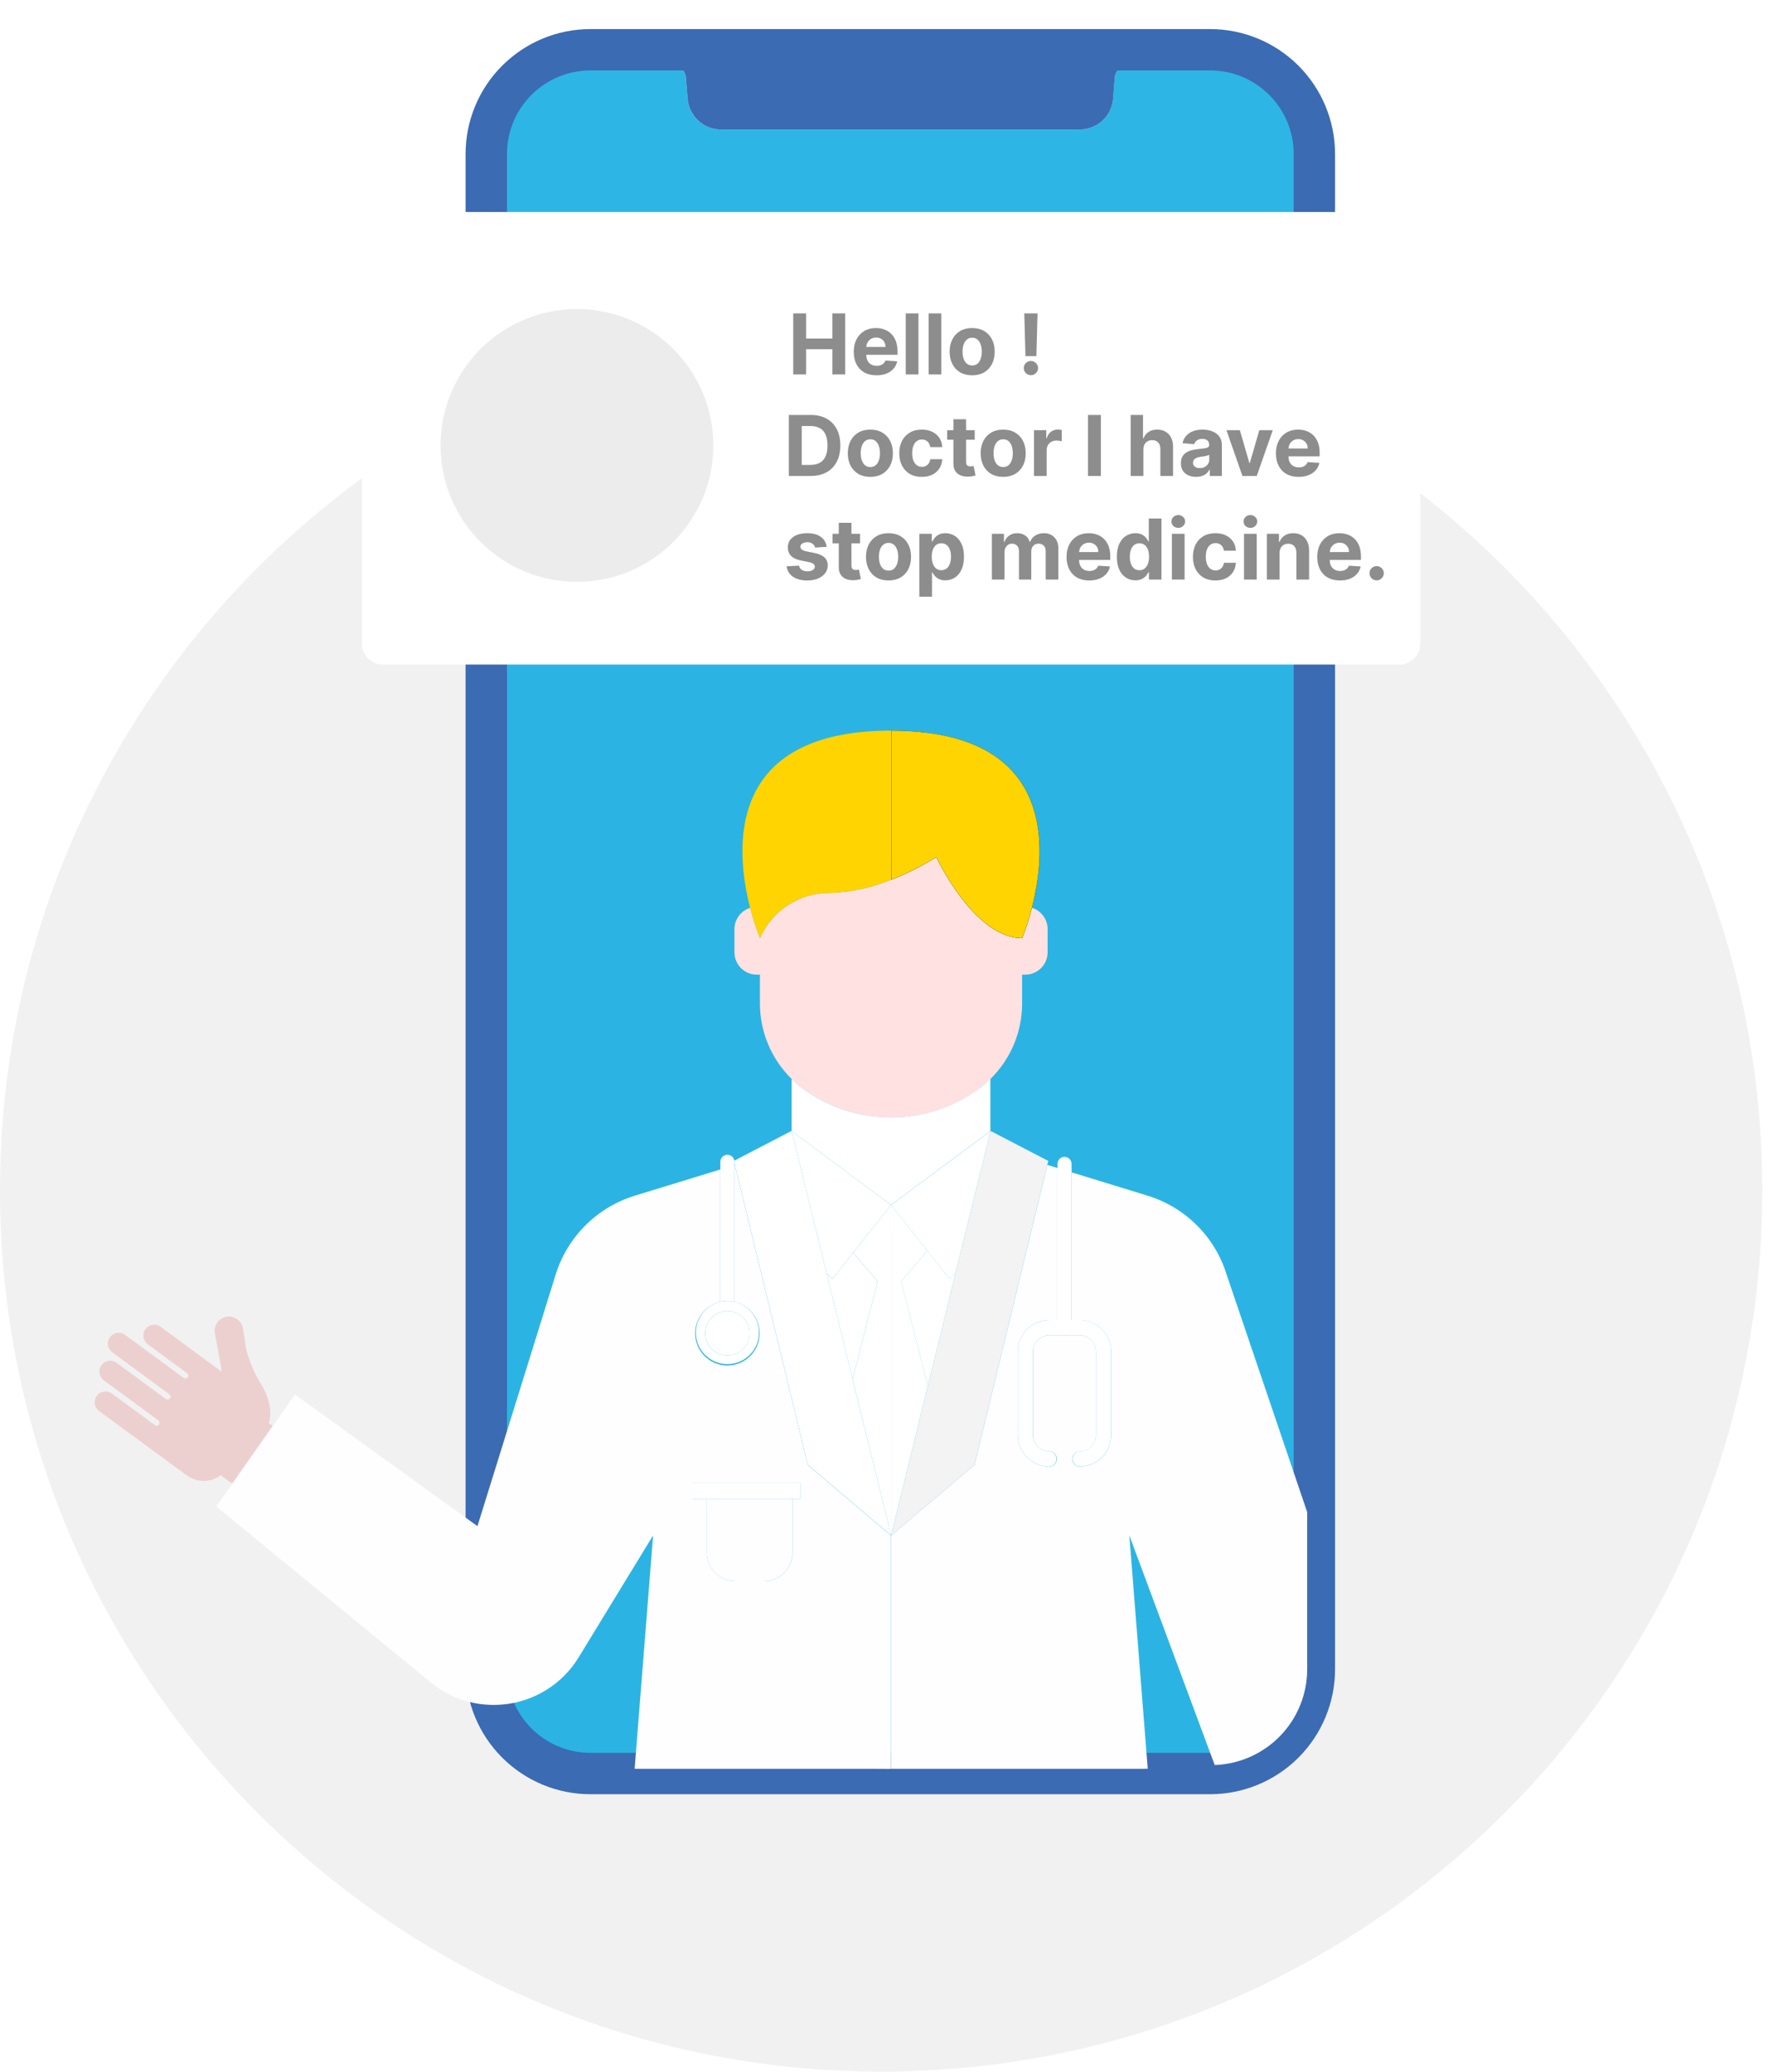 <svg width="103" height="120" viewBox="0 0 103 120" fill="none" xmlns="http://www.w3.org/2000/svg">
<g clip-path="url(#clip0_240_26458)">
<path d="M51.045 119.993C79.237 119.993 102.091 97.139 102.091 68.948C102.091 40.756 79.237 17.902 51.045 17.902C22.854 17.902 0 40.756 0 68.948C0 97.139 22.854 119.993 51.045 119.993Z" fill="#707070" fill-opacity="0.1"/>
<path opacity="0.89" d="M75.657 8.914V96.694C75.656 98.166 75.07 99.577 74.03 100.617C72.989 101.658 71.578 102.243 70.107 102.245H34.2C32.729 102.243 31.319 101.657 30.279 100.617C29.238 99.576 28.654 98.165 28.652 96.694V8.914C28.654 7.443 29.239 6.032 30.279 4.991C31.319 3.951 32.729 3.365 34.2 3.363H38.181L39.29 3.868C39.414 3.924 39.521 4.012 39.599 4.123C39.678 4.234 39.724 4.365 39.735 4.5L39.831 5.716C39.871 6.202 40.092 6.656 40.45 6.988C40.809 7.319 41.28 7.503 41.768 7.503H62.541C63.03 7.503 63.5 7.319 63.859 6.988C64.218 6.656 64.439 6.202 64.478 5.716L64.575 4.5C64.585 4.365 64.631 4.235 64.709 4.124C64.787 4.013 64.893 3.924 65.016 3.868L66.128 3.363H70.106C71.578 3.365 72.988 3.951 74.029 4.991C75.07 6.032 75.655 7.442 75.657 8.914Z" fill="#14ADE2"/>
<path d="M70.108 1.684H34.202C32.285 1.685 30.447 2.448 29.091 3.804C27.735 5.159 26.973 6.998 26.971 8.915V96.695C26.973 98.612 27.735 100.45 29.091 101.806C30.447 103.162 32.285 103.924 34.202 103.926H70.108C72.025 103.924 73.864 103.161 75.219 101.806C76.575 100.45 77.338 98.612 77.34 96.695V8.914C77.337 6.997 76.575 5.159 75.219 3.804C73.863 2.448 72.025 1.686 70.108 1.684ZM70.108 101.531H34.202C32.92 101.529 31.692 101.018 30.786 100.112C29.88 99.205 29.37 97.976 29.369 96.695V8.914C29.37 7.633 29.88 6.404 30.786 5.497C31.692 4.591 32.92 4.081 34.202 4.079H70.108C71.39 4.08 72.62 4.59 73.526 5.497C74.433 6.403 74.943 7.632 74.944 8.914V96.695C74.943 97.977 74.433 99.206 73.526 100.113C72.62 101.019 71.39 101.529 70.108 101.531Z" fill="#3B6BB2"/>
<path d="M61.433 5.612C61.477 5.641 61.508 5.685 61.52 5.737C61.531 5.788 61.522 5.842 61.494 5.886C61.472 5.918 61.443 5.943 61.408 5.96C61.35 5.944 61.295 5.916 61.248 5.878C61.201 5.84 61.163 5.793 61.135 5.739C61.138 5.715 61.146 5.691 61.16 5.67C61.189 5.627 61.234 5.597 61.285 5.587C61.336 5.576 61.389 5.585 61.433 5.612Z" fill="white"/>
<path d="M61.132 5.738C61.159 5.792 61.198 5.839 61.245 5.877C61.292 5.916 61.347 5.944 61.405 5.96C61.372 5.975 61.335 5.98 61.299 5.976C61.263 5.971 61.228 5.956 61.2 5.933C61.172 5.91 61.15 5.88 61.138 5.846C61.126 5.811 61.124 5.774 61.132 5.738Z" fill="white"/>
<path d="M61.522 4.766C61.674 4.766 61.823 4.811 61.949 4.896C62.076 4.98 62.174 5.1 62.232 5.241C62.29 5.382 62.306 5.536 62.276 5.685C62.246 5.835 62.173 5.972 62.065 6.079C61.958 6.187 61.82 6.26 61.671 6.29C61.522 6.319 61.367 6.304 61.227 6.246C61.086 6.187 60.966 6.089 60.882 5.962C60.797 5.836 60.752 5.687 60.752 5.535C60.752 5.331 60.834 5.135 60.978 4.991C61.122 4.847 61.318 4.766 61.522 4.766ZM61.963 5.535C61.963 5.418 61.916 5.306 61.834 5.223C61.751 5.14 61.639 5.093 61.522 5.093C61.404 5.093 61.292 5.14 61.209 5.223C61.127 5.306 61.08 5.418 61.08 5.535C61.08 5.606 61.098 5.677 61.132 5.739C61.125 5.775 61.127 5.812 61.139 5.846C61.151 5.88 61.172 5.911 61.201 5.934C61.229 5.956 61.263 5.971 61.299 5.976C61.335 5.98 61.372 5.975 61.405 5.96C61.443 5.971 61.482 5.977 61.521 5.976C61.579 5.976 61.637 5.965 61.69 5.943C61.744 5.921 61.793 5.888 61.834 5.847C61.875 5.806 61.907 5.757 61.929 5.704C61.952 5.65 61.963 5.593 61.963 5.535Z" fill="#4F4E4A"/>
<path d="M38.184 3.363H66.131L65.019 3.868C64.895 3.925 64.79 4.013 64.712 4.124C64.634 4.235 64.588 4.365 64.578 4.5L64.481 5.716C64.442 6.202 64.221 6.656 63.862 6.988C63.503 7.319 63.033 7.503 62.544 7.503H41.769C41.281 7.503 40.81 7.319 40.452 6.988C40.093 6.656 39.872 6.202 39.832 5.716L39.736 4.5C39.725 4.365 39.679 4.234 39.6 4.123C39.522 4.012 39.416 3.924 39.291 3.868L38.184 3.363Z" fill="#3B6BB2"/>
<path d="M15.567 82.422C15.567 82.422 15.958 81.596 15.168 80.241C14.751 79.582 14.444 78.861 14.256 78.105L14.252 78.082L14.081 76.959C14.047 76.741 13.929 76.546 13.752 76.415C13.574 76.285 13.353 76.23 13.135 76.263C12.917 76.297 12.722 76.415 12.592 76.592C12.461 76.769 12.407 76.991 12.44 77.209C12.44 77.209 12.87 79.468 12.835 79.443L9.304 76.847C9.237 76.798 9.161 76.763 9.08 76.743C9 76.723 8.916 76.719 8.834 76.732C8.669 76.757 8.52 76.847 8.421 76.982C8.321 77.117 8.28 77.286 8.305 77.452C8.33 77.617 8.421 77.766 8.556 77.865L9.943 78.885L10.839 79.543C10.875 79.569 10.898 79.609 10.905 79.652C10.911 79.696 10.9 79.74 10.874 79.776C10.848 79.811 10.809 79.835 10.765 79.841C10.722 79.848 10.677 79.837 10.642 79.811L10.603 79.783L9.747 79.153L7.222 77.298C7.086 77.209 6.922 77.175 6.763 77.204C6.603 77.233 6.461 77.323 6.366 77.453C6.27 77.584 6.228 77.747 6.249 77.907C6.27 78.068 6.352 78.214 6.478 78.316L8.912 80.105L9.807 80.763C9.843 80.789 9.866 80.828 9.873 80.872C9.879 80.915 9.869 80.96 9.843 80.995C9.816 81.031 9.777 81.054 9.733 81.061C9.69 81.068 9.645 81.057 9.61 81.031L8.714 80.373L6.759 78.935C6.624 78.836 6.455 78.795 6.29 78.82C6.124 78.846 5.976 78.936 5.877 79.071C5.777 79.206 5.736 79.374 5.761 79.54C5.787 79.705 5.877 79.854 6.012 79.953L8.275 81.617L9.171 82.275C9.206 82.302 9.23 82.341 9.237 82.384C9.243 82.428 9.232 82.472 9.206 82.508C9.193 82.526 9.177 82.54 9.158 82.552C9.14 82.563 9.119 82.571 9.097 82.574C9.076 82.577 9.054 82.576 9.032 82.571C9.011 82.566 8.991 82.557 8.974 82.544L8.078 81.886L6.472 80.706C6.337 80.612 6.171 80.575 6.008 80.602C5.846 80.629 5.701 80.718 5.603 80.851C5.506 80.983 5.464 81.149 5.487 81.312C5.509 81.475 5.595 81.623 5.725 81.723L9.107 84.209C9.126 84.222 9.143 84.233 9.161 84.244L10.814 85.46C11.101 85.67 11.448 85.783 11.804 85.782C12.16 85.781 12.506 85.667 12.792 85.455L13.455 85.941L15.807 82.59L15.567 82.422Z" fill="white"/>
<path d="M15.567 82.422C15.567 82.422 15.958 81.596 15.168 80.241C14.751 79.582 14.444 78.861 14.256 78.105L14.252 78.082L14.081 76.959C14.047 76.741 13.929 76.546 13.752 76.415C13.574 76.285 13.353 76.23 13.135 76.263C12.917 76.297 12.722 76.415 12.592 76.592C12.461 76.769 12.407 76.991 12.44 77.209C12.44 77.209 12.87 79.468 12.835 79.443L9.304 76.847C9.237 76.798 9.161 76.763 9.08 76.743C9 76.723 8.916 76.719 8.834 76.732C8.669 76.757 8.52 76.847 8.421 76.982C8.321 77.117 8.28 77.286 8.305 77.452C8.33 77.617 8.421 77.766 8.556 77.865L9.943 78.885L10.839 79.543C10.875 79.569 10.898 79.609 10.905 79.652C10.911 79.696 10.9 79.74 10.874 79.776C10.848 79.811 10.809 79.835 10.765 79.841C10.722 79.848 10.677 79.837 10.642 79.811L10.603 79.783L9.747 79.153L7.222 77.298C7.086 77.209 6.922 77.175 6.763 77.204C6.603 77.233 6.461 77.323 6.366 77.453C6.27 77.584 6.228 77.747 6.249 77.907C6.27 78.068 6.352 78.214 6.478 78.316L8.912 80.105L9.807 80.763C9.843 80.789 9.866 80.828 9.873 80.872C9.879 80.915 9.869 80.96 9.843 80.995C9.816 81.031 9.777 81.054 9.733 81.061C9.69 81.068 9.645 81.057 9.61 81.031L8.714 80.373L6.759 78.935C6.624 78.836 6.455 78.795 6.29 78.82C6.124 78.846 5.976 78.936 5.877 79.071C5.777 79.206 5.736 79.374 5.761 79.54C5.787 79.705 5.877 79.854 6.012 79.953L8.275 81.617L9.171 82.275C9.206 82.302 9.23 82.341 9.237 82.384C9.243 82.428 9.232 82.472 9.206 82.508C9.193 82.526 9.177 82.54 9.158 82.552C9.14 82.563 9.119 82.571 9.097 82.574C9.076 82.577 9.054 82.576 9.032 82.571C9.011 82.566 8.991 82.557 8.974 82.544L8.078 81.886L6.472 80.706C6.337 80.612 6.171 80.575 6.008 80.602C5.846 80.629 5.701 80.718 5.603 80.851C5.506 80.983 5.464 81.149 5.487 81.312C5.509 81.475 5.595 81.623 5.725 81.723L9.107 84.209C9.126 84.222 9.143 84.233 9.161 84.244L10.814 85.46C11.101 85.67 11.448 85.783 11.804 85.782C12.16 85.781 12.506 85.667 12.792 85.455L13.455 85.941L15.807 82.59L15.567 82.422Z" fill="#ECD0D0"/>
<path d="M46.515 63.058C46.284 62.887 46.065 62.699 45.861 62.497C45.279 61.928 44.817 61.248 44.502 60.498C44.186 59.747 44.023 58.942 44.023 58.128V56.453H43.836C43.494 56.453 43.166 56.317 42.925 56.076C42.683 55.834 42.547 55.506 42.547 55.165V53.812C42.548 53.537 42.637 53.27 42.801 53.049C42.965 52.829 43.195 52.666 43.458 52.586C43.608 53.183 43.797 53.769 44.025 54.341C44.369 53.558 44.934 52.893 45.652 52.428C46.37 51.962 47.208 51.717 48.063 51.722C49.293 51.685 50.506 51.424 51.642 50.951C52.548 50.597 53.418 50.16 54.242 49.645C54.242 49.645 56.422 54.341 59.212 54.341C59.441 53.77 59.631 53.184 59.781 52.587C59.818 52.599 59.854 52.607 59.89 52.622L59.91 52.63C60.141 52.73 60.338 52.895 60.477 53.105C60.615 53.315 60.689 53.562 60.689 53.813V55.166C60.689 55.335 60.655 55.502 60.591 55.659C60.526 55.815 60.431 55.957 60.312 56.077C60.192 56.196 60.05 56.291 59.894 56.356C59.738 56.421 59.571 56.454 59.401 56.454H59.212V58.129C59.212 58.943 59.05 59.748 58.735 60.498C58.419 61.249 57.958 61.928 57.377 62.498C57.172 62.7 56.954 62.888 56.722 63.059C55.251 64.144 53.472 64.731 51.644 64.735H51.621C49.784 64.736 47.994 64.148 46.515 63.058Z" fill="#FFE1E1"/>
<path d="M53.625 42.438C53.706 42.447 53.787 42.457 53.868 42.468C53.787 42.457 53.705 42.447 53.625 42.438Z" fill="black"/>
<path d="M51.688 42.32C51.923 42.32 52.15 42.327 52.373 42.336C52.15 42.327 51.923 42.321 51.688 42.32Z" fill="black"/>
<path d="M48.06 51.721C49.29 51.684 50.504 51.422 51.641 50.949V42.32H51.617C41.975 42.32 42.598 49.251 43.456 52.587C43.605 53.183 43.795 53.769 44.023 54.34C44.367 53.557 44.932 52.892 45.649 52.427C46.367 51.961 47.205 51.716 48.06 51.721Z" fill="#FFD400"/>
<path opacity="0.05" d="M52.371 42.336C52.464 42.34 52.554 42.344 52.647 42.349C52.556 42.343 52.464 42.339 52.371 42.336Z" fill="black"/>
<path opacity="0.05" d="M59.777 52.589C59.814 52.601 59.851 52.608 59.887 52.623C59.857 52.612 59.831 52.598 59.801 52.589C60.587 49.535 61.171 43.474 53.863 42.469C61.149 43.479 60.562 49.537 59.777 52.589Z" fill="black"/>
<path opacity="0.05" d="M59.212 58.126C59.212 58.94 59.049 59.746 58.733 60.496C58.418 61.246 57.956 61.926 57.375 62.496V65.511L57.383 65.505L57.399 65.514V62.492C57.98 61.923 58.441 61.244 58.757 60.495C59.072 59.745 59.235 58.941 59.236 58.128V56.453H59.211L59.212 58.126Z" fill="black"/>
<path opacity="0.05" d="M60.687 53.812V55.165C60.687 55.506 60.551 55.834 60.309 56.075C60.068 56.317 59.74 56.453 59.398 56.453H59.423C59.764 56.453 60.092 56.317 60.334 56.075C60.575 55.834 60.711 55.506 60.711 55.165V53.812C60.71 53.557 60.633 53.309 60.49 53.098C60.347 52.887 60.144 52.724 59.908 52.629C60.139 52.728 60.336 52.894 60.474 53.104C60.613 53.314 60.687 53.56 60.687 53.812Z" fill="black"/>
<path opacity="0.05" d="M53.123 42.383C53.294 42.398 53.461 42.415 53.624 42.434C53.459 42.415 53.295 42.397 53.123 42.383Z" fill="black"/>
<path d="M46.8 84.848L42.573 67.469L42.546 67.368V67.289C42.545 67.269 42.543 67.248 42.539 67.228L45.848 65.507H45.854L45.859 65.513V62.492C46.064 62.695 46.282 62.882 46.513 63.054C47.998 64.149 49.796 64.736 51.64 64.729C53.468 64.725 55.247 64.138 56.719 63.054C56.95 62.883 57.169 62.695 57.373 62.492V65.507L51.64 69.777L51.618 69.793L45.86 65.513L47.599 72.586L47.886 73.753L48.144 74.802L48.183 74.962L49.392 79.884L51.618 88.93L46.8 84.848Z" fill="white"/>
<path d="M51.641 50.949C52.546 50.595 53.416 50.158 54.24 49.643C54.24 49.643 56.42 54.338 59.211 54.338C59.439 53.767 59.629 53.181 59.778 52.585C60.562 49.533 61.15 43.475 53.864 42.464C53.785 42.453 53.704 42.444 53.621 42.434C53.459 42.414 53.292 42.397 53.12 42.382C52.965 42.369 52.807 42.357 52.645 42.348C52.554 42.343 52.463 42.339 52.37 42.336C52.147 42.327 51.92 42.321 51.684 42.32H51.639L51.641 50.949Z" fill="black"/>
<path d="M51.641 50.949C52.546 50.595 53.416 50.158 54.24 49.643C54.24 49.643 56.42 54.338 59.211 54.338C59.439 53.767 59.629 53.181 59.778 52.585C60.562 49.533 61.15 43.475 53.864 42.464C53.785 42.453 53.704 42.444 53.621 42.434C53.459 42.414 53.292 42.397 53.12 42.382C52.965 42.369 52.807 42.357 52.645 42.348C52.554 42.343 52.463 42.339 52.37 42.336C52.147 42.327 51.92 42.321 51.684 42.32H51.639L51.641 50.949Z" fill="#FFD400"/>
<path d="M51.625 69.804L51.619 69.797L50.136 71.659L49.429 72.553L50.837 74.229L49.395 79.887L51.619 88.933H51.625V69.804Z" fill="white"/>
<path d="M47.887 73.758L48.144 74.807L48.184 74.967L49.393 79.889L50.835 74.231L49.428 72.555L48.212 74.085L47.887 73.758Z" fill="white"/>
<path d="M47.6 72.589L47.887 73.755L48.214 74.082L49.429 72.552L50.136 71.659L51.619 69.796L45.861 65.516L47.6 72.589Z" fill="white"/>
<path d="M57.382 65.508L57.374 65.513L51.64 69.783L51.617 69.8L51.623 69.807V69.796L57.382 65.508Z" fill="white"/>
<path d="M57.383 65.508L60.729 67.248L57.399 65.516L57.383 65.508Z" fill="#F2F2F2"/>
<path d="M52.697 102.454H51.627V88.935L56.451 84.852L60.674 67.473L61.261 67.655V76.466H60.786C60.303 76.466 59.84 76.658 59.498 76.999C59.156 77.341 58.964 77.803 58.963 78.286V83.123C58.963 83.606 59.155 84.07 59.497 84.412C59.839 84.754 60.303 84.946 60.786 84.946C60.902 84.946 61.014 84.899 61.096 84.817C61.178 84.735 61.223 84.623 61.223 84.507C61.223 84.391 61.177 84.28 61.095 84.198C61.013 84.116 60.902 84.07 60.786 84.07C60.535 84.07 60.295 83.97 60.118 83.793C59.941 83.616 59.841 83.375 59.841 83.125V78.288C59.841 78.038 59.941 77.798 60.118 77.621C60.295 77.444 60.536 77.344 60.786 77.344H61.603C61.625 77.349 61.648 77.352 61.67 77.352C61.693 77.352 61.716 77.349 61.739 77.344H62.556C62.806 77.345 63.045 77.444 63.222 77.621C63.399 77.798 63.499 78.038 63.499 78.288V83.125C63.499 83.375 63.4 83.615 63.223 83.793C63.046 83.97 62.806 84.069 62.556 84.07C62.498 84.07 62.441 84.081 62.388 84.103C62.335 84.125 62.286 84.157 62.246 84.198C62.205 84.238 62.173 84.287 62.151 84.34C62.129 84.393 62.118 84.45 62.118 84.507C62.118 84.565 62.129 84.622 62.151 84.675C62.173 84.728 62.205 84.776 62.246 84.817C62.286 84.858 62.335 84.89 62.388 84.912C62.441 84.934 62.498 84.946 62.556 84.946C63.039 84.945 63.501 84.753 63.843 84.411C64.184 84.069 64.375 83.606 64.375 83.123V78.286C64.375 77.804 64.183 77.341 63.842 77C63.501 76.659 63.038 76.467 62.556 76.466H62.079V67.905L66.472 69.254C67.551 69.584 68.532 70.172 69.332 70.968C70.131 71.764 70.723 72.743 71.056 73.82L75.726 87.587V96.694C75.724 98.131 75.164 99.512 74.165 100.545C73.165 101.578 71.805 102.184 70.368 102.235L65.422 88.934L65.934 95.415L66.473 102.244L66.49 102.452L52.697 102.454ZM50.559 102.454H36.765L36.78 102.245L37.833 88.937L33.522 95.997C33.053 96.767 32.409 97.415 31.642 97.89C30.876 98.365 30.008 98.653 29.11 98.731C28.768 98.761 28.423 98.761 28.081 98.731C26.93 98.63 25.836 98.182 24.944 97.446L12.529 87.259L13.452 85.946L15.805 82.596L17.085 80.772L27.659 88.399L27.751 88.099L28.717 84.993L32.19 73.823C32.525 72.747 33.118 71.768 33.917 70.973C34.716 70.177 35.696 69.588 36.774 69.257L41.729 67.738V75.408C41.315 75.501 40.945 75.731 40.68 76.062C40.415 76.393 40.271 76.804 40.27 77.228C40.271 77.473 40.319 77.715 40.413 77.942C40.507 78.168 40.644 78.374 40.817 78.547C40.991 78.72 41.196 78.857 41.423 78.951C41.649 79.045 41.892 79.093 42.137 79.093C42.632 79.093 43.106 78.896 43.456 78.547C43.806 78.197 44.002 77.722 44.002 77.228C44.002 76.804 43.858 76.393 43.593 76.062C43.328 75.731 42.958 75.501 42.544 75.408V67.486L42.57 67.478L46.798 84.857L51.615 88.94V102.459L50.559 102.454ZM40.132 86.82H40.946V89.932C40.946 90.371 41.121 90.792 41.431 91.102C41.741 91.412 42.162 91.587 42.601 91.587H44.256C44.473 91.587 44.688 91.544 44.889 91.461C45.089 91.377 45.272 91.255 45.425 91.102C45.579 90.948 45.7 90.766 45.784 90.565C45.867 90.364 45.909 90.149 45.909 89.932V86.82H46.359V85.896H40.131L40.132 86.82Z" fill="#FEFDFF"/>
<path d="M53.751 80.285L52.21 74.229L53.716 72.437L53.097 71.66L51.625 69.805V88.933L52.688 84.609L53.751 80.285Z" fill="white"/>
<path d="M53.715 72.438L52.209 74.23L53.751 80.286L55.357 73.74L55.018 74.084L53.715 72.438Z" fill="white"/>
<path opacity="0.07" d="M53.715 72.438L52.209 74.23L53.751 80.286L55.357 73.74L55.018 74.084L53.715 72.438Z" fill="white"/>
<path d="M53.096 71.662L53.715 72.439L55.018 74.086L55.356 73.741L57.383 65.508L51.625 69.796V69.807L53.096 71.662Z" fill="white"/>
<path opacity="0.07" d="M53.096 71.662L53.715 72.439L55.018 74.086L55.356 73.741L57.383 65.508L51.625 69.796V69.807L53.096 71.662Z" fill="white"/>
<path d="M57.383 65.508L55.357 73.741L53.751 80.287L52.688 84.612L51.625 88.936L56.448 84.854L60.67 67.474L60.731 67.246L57.383 65.508Z" fill="#F2F2F2"/>
<path opacity="0.07" d="M57.383 65.508L55.357 73.741L53.751 80.287L52.688 84.612L51.625 88.936L56.448 84.854L60.67 67.474L60.731 67.246L57.383 65.508Z" fill="white"/>
<path d="M42.139 75.358C42.277 75.358 42.414 75.374 42.548 75.404V67.296C42.548 67.276 42.546 67.256 42.542 67.236C42.527 67.134 42.474 67.041 42.393 66.976C42.313 66.912 42.211 66.88 42.108 66.888C42.005 66.896 41.909 66.942 41.839 67.018C41.769 67.094 41.73 67.193 41.73 67.296V75.404C41.865 75.374 42.002 75.358 42.139 75.358Z" fill="white"/>
<path d="M41.73 75.406C41.275 75.51 40.877 75.784 40.618 76.173C40.359 76.561 40.258 77.034 40.337 77.495C40.415 77.955 40.667 78.368 41.04 78.648C41.413 78.929 41.88 79.056 42.344 79.004C42.808 78.951 43.234 78.723 43.535 78.367C43.836 78.01 43.99 77.551 43.964 77.085C43.937 76.619 43.734 76.18 43.395 75.859C43.055 75.538 42.606 75.359 42.139 75.359C42.002 75.36 41.864 75.375 41.73 75.406ZM43.426 77.225C43.426 77.48 43.35 77.728 43.209 77.94C43.067 78.152 42.866 78.317 42.631 78.414C42.396 78.511 42.137 78.537 41.887 78.487C41.638 78.438 41.408 78.315 41.228 78.135C41.048 77.955 40.926 77.725 40.876 77.476C40.827 77.226 40.852 76.967 40.95 76.732C41.047 76.497 41.212 76.296 41.424 76.154C41.636 76.013 41.885 75.938 42.139 75.938C42.308 75.938 42.476 75.971 42.632 76.035C42.788 76.1 42.93 76.195 43.05 76.314C43.17 76.434 43.265 76.576 43.329 76.732C43.394 76.888 43.427 77.056 43.427 77.225H43.426Z" fill="white"/>
<path d="M42.141 78.512C42.851 78.512 43.428 77.935 43.428 77.225C43.428 76.514 42.851 75.938 42.141 75.938C41.43 75.938 40.853 76.514 40.853 77.225C40.853 77.935 41.43 78.512 42.141 78.512Z" fill="white"/>
<path d="M61.259 76.468H60.783C60.3 76.468 59.838 76.66 59.497 77.002C59.156 77.343 58.964 77.805 58.963 78.288V83.121C58.963 83.604 59.155 84.067 59.496 84.409C59.837 84.751 60.3 84.943 60.783 84.944C60.896 84.94 61.004 84.892 61.082 84.81C61.161 84.729 61.205 84.62 61.205 84.506C61.205 84.393 61.161 84.284 61.082 84.202C61.004 84.121 60.896 84.073 60.783 84.069C60.533 84.068 60.293 83.969 60.116 83.791C59.939 83.615 59.839 83.374 59.839 83.124V78.288C59.84 78.037 59.939 77.798 60.116 77.621C60.293 77.444 60.533 77.344 60.783 77.344H61.6C61.645 77.353 61.691 77.353 61.736 77.344H62.553C62.803 77.344 63.043 77.444 63.22 77.621C63.397 77.798 63.496 78.037 63.497 78.288V83.121C63.497 83.371 63.397 83.611 63.22 83.788C63.043 83.966 62.803 84.065 62.553 84.065C62.44 84.07 62.333 84.118 62.254 84.199C62.175 84.281 62.131 84.39 62.131 84.503C62.131 84.617 62.175 84.726 62.254 84.807C62.333 84.889 62.44 84.937 62.553 84.941C63.036 84.94 63.499 84.748 63.84 84.406C64.181 84.064 64.373 83.601 64.373 83.118V78.281C64.372 77.799 64.18 77.337 63.839 76.996C63.498 76.654 63.035 76.462 62.553 76.462H62.077V67.899V67.417C62.077 67.308 62.034 67.204 61.957 67.128C61.88 67.051 61.776 67.008 61.668 67.008C61.559 67.008 61.455 67.051 61.379 67.128C61.302 67.204 61.259 67.308 61.259 67.417V67.648L61.259 76.468Z" fill="white"/>
<path d="M40.944 89.932C40.944 90.371 41.118 90.792 41.429 91.102C41.739 91.413 42.16 91.587 42.599 91.587H44.252C44.691 91.587 45.112 91.413 45.422 91.102C45.733 90.792 45.907 90.371 45.907 89.932V86.82H40.943L40.944 89.932Z" fill="#FEFDFF"/>
<path opacity="0.07" d="M40.944 89.932C40.944 90.371 41.118 90.792 41.429 91.102C41.739 91.413 42.16 91.587 42.599 91.587H44.252C44.691 91.587 45.112 91.413 45.422 91.102C45.733 90.792 45.907 90.371 45.907 89.932V86.82H40.943L40.944 89.932Z" fill="white"/>
<path d="M45.909 86.819H46.359V85.894H40.127V86.819H45.906H45.909Z" fill="white"/>
<g filter="url(#filter0_d_240_26458)">
<path d="M81.064 12.281H22.182C21.511 12.281 20.967 12.825 20.967 13.497V37.278C20.967 37.949 21.511 38.493 22.182 38.493H81.064C81.735 38.493 82.279 37.949 82.279 37.278V13.497C82.279 12.825 81.735 12.281 81.064 12.281Z" fill="white"/>
</g>
<path d="M45.952 21.688V18.152H46.699V19.611H48.217V18.152H48.963V21.688H48.217V20.227H46.699V21.688H45.952ZM50.774 21.739C50.501 21.739 50.266 21.684 50.069 21.574C49.874 21.462 49.723 21.304 49.617 21.101C49.511 20.896 49.458 20.653 49.458 20.374C49.458 20.101 49.511 19.862 49.617 19.656C49.723 19.45 49.872 19.289 50.064 19.174C50.257 19.059 50.484 19.001 50.744 19.001C50.919 19.001 51.082 19.029 51.233 19.086C51.385 19.141 51.517 19.224 51.63 19.336C51.744 19.448 51.832 19.588 51.896 19.757C51.959 19.925 51.991 20.122 51.991 20.348V20.55H49.752V20.094H51.298C51.298 19.988 51.275 19.894 51.229 19.813C51.183 19.731 51.119 19.667 51.038 19.621C50.957 19.574 50.863 19.55 50.756 19.55C50.645 19.55 50.546 19.576 50.459 19.628C50.374 19.679 50.307 19.747 50.259 19.833C50.211 19.919 50.186 20.014 50.185 20.118V20.552C50.185 20.683 50.209 20.796 50.257 20.892C50.307 20.987 50.377 21.061 50.466 21.113C50.556 21.164 50.663 21.19 50.786 21.19C50.867 21.19 50.942 21.179 51.01 21.156C51.078 21.133 51.136 21.098 51.184 21.052C51.233 21.006 51.27 20.95 51.295 20.883L51.975 20.928C51.941 21.091 51.87 21.234 51.763 21.356C51.657 21.477 51.52 21.571 51.352 21.639C51.185 21.706 50.992 21.739 50.774 21.739ZM53.206 18.152V21.688H52.471V18.152H53.206ZM54.531 18.152V21.688H53.795V18.152H54.531ZM56.318 21.739C56.05 21.739 55.818 21.682 55.622 21.568C55.428 21.453 55.277 21.293 55.172 21.088C55.066 20.882 55.013 20.644 55.013 20.372C55.013 20.098 55.066 19.859 55.172 19.654C55.277 19.448 55.428 19.288 55.622 19.174C55.818 19.059 56.05 19.001 56.318 19.001C56.586 19.001 56.817 19.059 57.012 19.174C57.208 19.288 57.358 19.448 57.464 19.654C57.57 19.859 57.623 20.098 57.623 20.372C57.623 20.644 57.57 20.882 57.464 21.088C57.358 21.293 57.208 21.453 57.012 21.568C56.817 21.682 56.586 21.739 56.318 21.739ZM56.321 21.17C56.443 21.17 56.545 21.135 56.627 21.066C56.709 20.996 56.77 20.9 56.812 20.779C56.854 20.659 56.875 20.521 56.875 20.367C56.875 20.213 56.854 20.075 56.812 19.954C56.77 19.833 56.709 19.738 56.627 19.668C56.545 19.597 56.443 19.562 56.321 19.562C56.198 19.562 56.094 19.597 56.011 19.668C55.928 19.738 55.865 19.833 55.822 19.954C55.781 20.075 55.76 20.213 55.76 20.367C55.76 20.521 55.781 20.659 55.822 20.779C55.865 20.9 55.928 20.996 56.011 21.066C56.094 21.135 56.198 21.17 56.321 21.17ZM60.105 18.152L60.038 20.628H59.406L59.337 18.152H60.105ZM59.722 21.732C59.608 21.732 59.51 21.692 59.428 21.611C59.347 21.53 59.306 21.432 59.307 21.318C59.306 21.205 59.347 21.109 59.428 21.028C59.51 20.948 59.608 20.907 59.722 20.907C59.831 20.907 59.927 20.948 60.01 21.028C60.093 21.109 60.135 21.205 60.136 21.318C60.135 21.394 60.115 21.464 60.076 21.527C60.038 21.589 59.988 21.639 59.925 21.677C59.863 21.714 59.795 21.732 59.722 21.732Z" fill="#8D8D8D"/>
<path d="M46.951 27.57H45.698V24.035H46.962C47.317 24.035 47.623 24.105 47.88 24.247C48.137 24.387 48.334 24.589 48.472 24.853C48.611 25.117 48.681 25.432 48.681 25.799C48.681 26.167 48.611 26.484 48.472 26.749C48.334 27.013 48.136 27.216 47.877 27.358C47.619 27.5 47.31 27.57 46.951 27.57ZM46.445 26.93H46.92C47.141 26.93 47.327 26.891 47.478 26.812C47.63 26.733 47.744 26.61 47.82 26.445C47.897 26.278 47.935 26.063 47.935 25.799C47.935 25.538 47.897 25.324 47.82 25.159C47.744 24.993 47.63 24.871 47.48 24.793C47.329 24.714 47.143 24.675 46.922 24.675H46.445V26.93ZM50.419 27.622C50.151 27.622 49.919 27.565 49.723 27.451C49.529 27.336 49.379 27.176 49.273 26.971C49.167 26.765 49.114 26.526 49.114 26.255C49.114 25.981 49.167 25.741 49.273 25.537C49.379 25.331 49.529 25.171 49.723 25.057C49.919 24.942 50.151 24.884 50.419 24.884C50.687 24.884 50.919 24.942 51.113 25.057C51.309 25.171 51.459 25.331 51.565 25.537C51.671 25.741 51.724 25.981 51.724 26.255C51.724 26.526 51.671 26.765 51.565 26.971C51.459 27.176 51.309 27.336 51.113 27.451C50.919 27.565 50.687 27.622 50.419 27.622ZM50.423 27.052C50.545 27.052 50.646 27.018 50.728 26.949C50.81 26.879 50.871 26.783 50.913 26.662C50.955 26.541 50.977 26.404 50.977 26.25C50.977 26.095 50.955 25.958 50.913 25.837C50.871 25.716 50.81 25.621 50.728 25.55C50.646 25.48 50.545 25.445 50.423 25.445C50.299 25.445 50.196 25.48 50.112 25.55C50.029 25.621 49.966 25.716 49.924 25.837C49.882 25.958 49.861 26.095 49.861 26.25C49.861 26.404 49.882 26.541 49.924 26.662C49.966 26.783 50.029 26.879 50.112 26.949C50.196 27.018 50.299 27.052 50.423 27.052ZM53.401 27.622C53.129 27.622 52.895 27.565 52.7 27.45C52.505 27.333 52.355 27.172 52.251 26.966C52.147 26.76 52.095 26.523 52.095 26.255C52.095 25.983 52.148 25.745 52.252 25.54C52.358 25.334 52.509 25.174 52.703 25.058C52.898 24.942 53.129 24.884 53.397 24.884C53.628 24.884 53.831 24.926 54.005 25.01C54.179 25.094 54.316 25.212 54.417 25.364C54.519 25.516 54.575 25.694 54.585 25.899H53.891C53.871 25.767 53.819 25.66 53.736 25.58C53.653 25.498 53.544 25.457 53.409 25.457C53.295 25.457 53.196 25.488 53.111 25.55C53.026 25.611 52.961 25.701 52.914 25.818C52.867 25.935 52.843 26.078 52.843 26.244C52.843 26.414 52.866 26.558 52.912 26.676C52.959 26.795 53.025 26.885 53.111 26.947C53.196 27.009 53.295 27.04 53.409 27.04C53.493 27.04 53.569 27.023 53.635 26.988C53.703 26.954 53.759 26.904 53.803 26.838C53.848 26.772 53.877 26.692 53.891 26.598H54.585C54.573 26.801 54.518 26.979 54.419 27.134C54.321 27.287 54.186 27.406 54.013 27.493C53.841 27.579 53.636 27.622 53.401 27.622ZM56.466 24.919V25.471H54.869V24.919H56.466ZM55.232 24.283H55.967V26.756C55.967 26.823 55.978 26.876 55.998 26.914C56.019 26.951 56.048 26.977 56.085 26.992C56.123 27.007 56.166 27.014 56.216 27.014C56.25 27.014 56.285 27.012 56.319 27.006C56.354 26.999 56.38 26.994 56.399 26.99L56.514 27.538C56.478 27.549 56.426 27.562 56.359 27.577C56.292 27.593 56.211 27.603 56.116 27.607C55.938 27.613 55.783 27.59 55.65 27.536C55.517 27.482 55.414 27.398 55.341 27.284C55.267 27.17 55.231 27.026 55.232 26.852V24.283ZM58.115 27.622C57.847 27.622 57.615 27.565 57.419 27.451C57.225 27.336 57.074 27.176 56.968 26.971C56.863 26.765 56.81 26.526 56.81 26.255C56.81 25.981 56.863 25.741 56.968 25.537C57.074 25.331 57.225 25.171 57.419 25.057C57.615 24.942 57.847 24.884 58.115 24.884C58.383 24.884 58.614 24.942 58.809 25.057C59.005 25.171 59.155 25.331 59.261 25.537C59.367 25.741 59.42 25.981 59.42 26.255C59.42 26.526 59.367 26.765 59.261 26.971C59.155 27.176 59.005 27.336 58.809 27.451C58.614 27.565 58.383 27.622 58.115 27.622ZM58.118 27.052C58.24 27.052 58.342 27.018 58.424 26.949C58.506 26.879 58.567 26.783 58.609 26.662C58.651 26.541 58.672 26.404 58.672 26.25C58.672 26.095 58.651 25.958 58.609 25.837C58.567 25.716 58.506 25.621 58.424 25.55C58.342 25.48 58.24 25.445 58.118 25.445C57.995 25.445 57.892 25.48 57.807 25.55C57.725 25.621 57.662 25.716 57.619 25.837C57.578 25.958 57.557 26.095 57.557 26.25C57.557 26.404 57.578 26.541 57.619 26.662C57.662 26.783 57.725 26.879 57.807 26.949C57.892 27.018 57.995 27.052 58.118 27.052ZM59.898 27.57V24.919H60.611V25.381H60.639C60.687 25.217 60.768 25.092 60.882 25.008C60.996 24.923 61.127 24.881 61.276 24.881C61.313 24.881 61.352 24.883 61.395 24.887C61.438 24.892 61.475 24.898 61.507 24.907V25.559C61.473 25.549 61.425 25.54 61.364 25.532C61.303 25.523 61.247 25.519 61.196 25.519C61.088 25.519 60.992 25.543 60.906 25.59C60.822 25.636 60.756 25.701 60.706 25.784C60.658 25.866 60.634 25.962 60.634 26.07V27.57H59.898ZM63.774 24.035V27.57H63.026V24.035H63.774ZM66.236 26.037V27.57H65.5V24.035H66.215V25.387H66.246C66.306 25.23 66.403 25.107 66.536 25.019C66.67 24.929 66.837 24.884 67.038 24.884C67.223 24.884 67.383 24.924 67.52 25.005C67.658 25.084 67.765 25.199 67.841 25.349C67.918 25.497 67.956 25.675 67.955 25.882V27.57H67.22V26.013C67.221 25.85 67.179 25.723 67.095 25.632C67.013 25.541 66.896 25.495 66.747 25.495C66.647 25.495 66.558 25.517 66.481 25.559C66.405 25.602 66.345 25.664 66.301 25.745C66.259 25.826 66.237 25.923 66.236 26.037ZM69.29 27.62C69.121 27.62 68.97 27.591 68.838 27.532C68.705 27.473 68.601 27.384 68.523 27.268C68.448 27.151 68.41 27.005 68.41 26.83C68.41 26.682 68.437 26.559 68.491 26.459C68.545 26.358 68.618 26.278 68.712 26.217C68.805 26.156 68.911 26.11 69.029 26.079C69.149 26.048 69.275 26.026 69.406 26.013C69.56 25.997 69.684 25.982 69.779 25.968C69.873 25.953 69.942 25.931 69.984 25.903C70.027 25.874 70.048 25.831 70.048 25.775V25.765C70.048 25.655 70.013 25.571 69.944 25.511C69.876 25.451 69.78 25.421 69.654 25.421C69.522 25.421 69.417 25.45 69.338 25.509C69.26 25.567 69.208 25.639 69.183 25.727L68.503 25.671C68.537 25.51 68.605 25.371 68.707 25.253C68.808 25.135 68.938 25.044 69.098 24.981C69.26 24.916 69.446 24.884 69.658 24.884C69.805 24.884 69.946 24.901 70.081 24.936C70.216 24.97 70.337 25.024 70.442 25.096C70.547 25.169 70.631 25.262 70.692 25.376C70.753 25.489 70.783 25.624 70.783 25.782V27.57H70.086V27.203H70.065C70.023 27.285 69.966 27.358 69.894 27.422C69.823 27.484 69.737 27.533 69.637 27.569C69.537 27.603 69.421 27.62 69.29 27.62ZM69.501 27.113C69.609 27.113 69.704 27.091 69.787 27.049C69.87 27.005 69.935 26.947 69.982 26.873C70.029 26.799 70.053 26.716 70.053 26.622V26.341C70.03 26.356 69.998 26.37 69.958 26.383C69.919 26.394 69.875 26.405 69.825 26.415C69.776 26.425 69.726 26.433 69.677 26.441C69.627 26.448 69.582 26.454 69.542 26.46C69.456 26.473 69.38 26.493 69.316 26.521C69.251 26.548 69.201 26.586 69.166 26.633C69.13 26.679 69.112 26.736 69.112 26.805C69.112 26.906 69.148 26.982 69.221 27.035C69.295 27.087 69.388 27.113 69.501 27.113ZM73.731 24.919L72.804 27.57H71.975L71.048 24.919H71.825L72.376 26.816H72.403L72.953 24.919H73.731ZM75.231 27.622C74.958 27.622 74.723 27.567 74.526 27.456C74.331 27.345 74.18 27.187 74.074 26.983C73.968 26.779 73.915 26.536 73.915 26.256C73.915 25.984 73.968 25.744 74.074 25.538C74.18 25.332 74.329 25.172 74.521 25.057C74.714 24.942 74.941 24.884 75.201 24.884C75.376 24.884 75.539 24.912 75.69 24.969C75.842 25.024 75.974 25.107 76.087 25.219C76.201 25.331 76.289 25.471 76.353 25.64C76.416 25.808 76.448 26.005 76.448 26.231V26.433H74.209V25.977H75.755C75.755 25.871 75.732 25.777 75.686 25.695C75.64 25.614 75.576 25.55 75.495 25.504C75.414 25.457 75.32 25.433 75.213 25.433C75.102 25.433 75.003 25.459 74.916 25.511C74.831 25.561 74.764 25.63 74.716 25.716C74.668 25.801 74.643 25.896 74.642 26.001V26.434C74.642 26.566 74.666 26.679 74.714 26.774C74.764 26.87 74.833 26.944 74.923 26.995C75.013 27.047 75.119 27.073 75.243 27.073C75.324 27.073 75.399 27.062 75.467 27.039C75.535 27.016 75.593 26.981 75.641 26.935C75.69 26.889 75.727 26.833 75.752 26.766L76.432 26.811C76.397 26.974 76.327 27.117 76.22 27.239C76.114 27.36 75.977 27.454 75.809 27.522C75.642 27.589 75.449 27.622 75.231 27.622ZM47.89 31.675L47.217 31.716C47.206 31.659 47.181 31.607 47.143 31.561C47.105 31.514 47.055 31.476 46.993 31.449C46.932 31.42 46.859 31.405 46.773 31.405C46.66 31.405 46.563 31.43 46.485 31.478C46.407 31.525 46.368 31.588 46.368 31.668C46.368 31.731 46.393 31.785 46.444 31.828C46.494 31.872 46.581 31.907 46.704 31.934L47.184 32.03C47.442 32.083 47.634 32.169 47.761 32.286C47.888 32.403 47.951 32.557 47.951 32.749C47.951 32.922 47.9 33.075 47.797 33.206C47.696 33.337 47.557 33.44 47.379 33.513C47.203 33.586 47 33.622 46.77 33.622C46.419 33.622 46.139 33.549 45.931 33.403C45.724 33.255 45.602 33.055 45.567 32.802L46.29 32.764C46.312 32.871 46.365 32.953 46.449 33.009C46.533 33.065 46.641 33.092 46.772 33.092C46.901 33.092 47.004 33.067 47.083 33.018C47.162 32.967 47.202 32.902 47.203 32.823C47.202 32.756 47.174 32.701 47.119 32.659C47.063 32.615 46.978 32.582 46.863 32.559L46.404 32.467C46.145 32.415 45.952 32.326 45.826 32.198C45.7 32.07 45.638 31.907 45.638 31.709C45.638 31.539 45.684 31.392 45.776 31.269C45.869 31.146 45.999 31.051 46.167 30.984C46.337 30.918 46.535 30.884 46.761 30.884C47.096 30.884 47.36 30.955 47.552 31.096C47.745 31.238 47.858 31.431 47.89 31.675ZM49.824 30.919V31.471H48.227V30.919H49.824ZM48.59 30.283H49.325V32.755C49.325 32.823 49.336 32.876 49.356 32.914C49.377 32.951 49.406 32.977 49.443 32.992C49.481 33.007 49.525 33.014 49.574 33.014C49.609 33.014 49.643 33.011 49.678 33.006C49.712 32.999 49.739 32.994 49.757 32.99L49.873 33.538C49.836 33.549 49.784 33.562 49.717 33.577C49.651 33.593 49.569 33.603 49.474 33.607C49.297 33.614 49.141 33.59 49.008 33.536C48.875 33.482 48.772 33.398 48.699 33.284C48.625 33.17 48.589 33.026 48.59 32.852V30.283ZM51.473 33.622C51.205 33.622 50.973 33.565 50.777 33.451C50.583 33.336 50.433 33.176 50.327 32.971C50.221 32.765 50.168 32.526 50.168 32.255C50.168 31.981 50.221 31.741 50.327 31.537C50.433 31.331 50.583 31.171 50.777 31.057C50.973 30.942 51.205 30.884 51.473 30.884C51.741 30.884 51.972 30.942 52.167 31.057C52.363 31.171 52.514 31.331 52.619 31.537C52.725 31.741 52.778 31.981 52.778 32.255C52.778 32.526 52.725 32.765 52.619 32.971C52.514 33.176 52.363 33.336 52.167 33.451C51.972 33.565 51.741 33.622 51.473 33.622ZM51.477 33.052C51.599 33.052 51.7 33.018 51.782 32.949C51.864 32.879 51.925 32.783 51.967 32.662C52.009 32.541 52.031 32.404 52.031 32.25C52.031 32.095 52.009 31.958 51.967 31.837C51.925 31.716 51.864 31.621 51.782 31.55C51.7 31.48 51.599 31.445 51.477 31.445C51.353 31.445 51.25 31.48 51.166 31.55C51.083 31.621 51.02 31.716 50.978 31.837C50.936 31.958 50.915 32.095 50.915 32.25C50.915 32.404 50.936 32.541 50.978 32.662C51.02 32.783 51.083 32.879 51.166 32.949C51.25 33.018 51.353 33.052 51.477 33.052ZM53.256 34.565V30.919H53.981V31.364H54.014C54.047 31.293 54.093 31.22 54.154 31.146C54.216 31.072 54.297 31.009 54.396 30.96C54.496 30.909 54.62 30.884 54.769 30.884C54.962 30.884 55.14 30.935 55.304 31.036C55.467 31.136 55.598 31.288 55.696 31.49C55.794 31.691 55.843 31.944 55.843 32.248C55.843 32.544 55.795 32.793 55.699 32.997C55.605 33.2 55.476 33.353 55.312 33.458C55.15 33.562 54.968 33.614 54.767 33.614C54.624 33.614 54.503 33.59 54.403 33.543C54.304 33.495 54.223 33.436 54.159 33.365C54.096 33.292 54.048 33.219 54.014 33.146H53.992V34.565H53.256ZM53.976 32.245C53.976 32.402 53.998 32.54 54.042 32.657C54.086 32.775 54.149 32.866 54.232 32.932C54.315 32.996 54.415 33.028 54.534 33.028C54.654 33.028 54.755 32.995 54.838 32.93C54.921 32.863 54.983 32.771 55.026 32.654C55.07 32.535 55.092 32.399 55.092 32.245C55.092 32.091 55.07 31.957 55.028 31.84C54.985 31.724 54.922 31.633 54.84 31.568C54.757 31.502 54.655 31.469 54.534 31.469C54.414 31.469 54.313 31.501 54.23 31.564C54.148 31.628 54.086 31.717 54.042 31.834C53.998 31.95 53.976 32.087 53.976 32.245ZM57.458 33.57V30.919H58.159V31.387H58.19C58.245 31.231 58.337 31.108 58.466 31.019C58.595 30.929 58.749 30.884 58.929 30.884C59.111 30.884 59.265 30.93 59.393 31.02C59.521 31.11 59.606 31.232 59.649 31.387H59.676C59.73 31.235 59.828 31.113 59.97 31.022C60.112 30.93 60.281 30.884 60.476 30.884C60.723 30.884 60.924 30.963 61.078 31.121C61.233 31.277 61.311 31.499 61.311 31.787V33.57H60.578V31.932C60.578 31.785 60.538 31.674 60.46 31.601C60.382 31.527 60.284 31.49 60.167 31.49C60.033 31.49 59.929 31.533 59.854 31.618C59.779 31.702 59.742 31.813 59.742 31.951V33.57H59.029V31.916C59.029 31.786 58.992 31.683 58.917 31.606C58.843 31.529 58.746 31.49 58.625 31.49C58.543 31.49 58.47 31.511 58.404 31.552C58.34 31.593 58.288 31.649 58.25 31.723C58.212 31.796 58.193 31.881 58.193 31.979V33.57H57.458ZM63.101 33.622C62.828 33.622 62.593 33.567 62.396 33.456C62.201 33.345 62.05 33.187 61.944 32.983C61.838 32.779 61.785 32.536 61.785 32.257C61.785 31.984 61.838 31.744 61.944 31.538C62.05 31.332 62.199 31.172 62.391 31.057C62.584 30.942 62.811 30.884 63.071 30.884C63.246 30.884 63.409 30.912 63.56 30.969C63.712 31.024 63.844 31.107 63.957 31.219C64.071 31.331 64.159 31.471 64.223 31.64C64.286 31.808 64.318 32.005 64.318 32.231V32.433H62.079V31.977H63.625C63.625 31.871 63.602 31.777 63.556 31.695C63.51 31.614 63.446 31.55 63.365 31.504C63.284 31.457 63.19 31.433 63.083 31.433C62.972 31.433 62.873 31.459 62.786 31.511C62.701 31.561 62.635 31.63 62.586 31.716C62.538 31.801 62.513 31.896 62.512 32.001V32.434C62.512 32.566 62.536 32.679 62.584 32.775C62.634 32.87 62.703 32.944 62.793 32.995C62.883 33.047 62.989 33.073 63.113 33.073C63.194 33.073 63.269 33.062 63.337 33.039C63.405 33.016 63.463 32.981 63.511 32.935C63.56 32.889 63.597 32.833 63.622 32.766L64.302 32.811C64.268 32.974 64.197 33.117 64.09 33.239C63.984 33.36 63.847 33.454 63.679 33.522C63.512 33.589 63.319 33.622 63.101 33.622ZM65.775 33.614C65.573 33.614 65.391 33.562 65.228 33.458C65.065 33.353 64.936 33.2 64.841 32.997C64.746 32.793 64.699 32.544 64.699 32.248C64.699 31.944 64.748 31.691 64.846 31.49C64.944 31.288 65.074 31.136 65.236 31.036C65.4 30.935 65.579 30.884 65.773 30.884C65.921 30.884 66.045 30.909 66.144 30.96C66.244 31.009 66.325 31.072 66.386 31.146C66.448 31.22 66.495 31.293 66.527 31.364H66.55V30.035H67.284V33.57H66.558V33.146H66.527C66.493 33.219 66.444 33.292 66.381 33.365C66.319 33.436 66.237 33.495 66.137 33.543C66.038 33.59 65.917 33.614 65.775 33.614ZM66.008 33.028C66.126 33.028 66.227 32.996 66.308 32.932C66.391 32.866 66.454 32.775 66.498 32.657C66.543 32.54 66.565 32.402 66.565 32.245C66.565 32.087 66.543 31.95 66.5 31.834C66.456 31.717 66.393 31.628 66.31 31.564C66.227 31.501 66.126 31.469 66.008 31.469C65.887 31.469 65.785 31.502 65.702 31.568C65.619 31.633 65.557 31.724 65.514 31.84C65.472 31.957 65.45 32.091 65.45 32.245C65.45 32.399 65.472 32.535 65.514 32.654C65.558 32.771 65.621 32.863 65.702 32.93C65.785 32.995 65.887 33.028 66.008 33.028ZM67.888 33.57V30.919H68.624V33.57H67.888ZM68.258 30.577C68.148 30.577 68.055 30.541 67.976 30.468C67.899 30.394 67.861 30.306 67.861 30.204C67.861 30.103 67.899 30.016 67.976 29.943C68.055 29.87 68.148 29.833 68.258 29.833C68.367 29.833 68.46 29.87 68.537 29.943C68.616 30.016 68.655 30.103 68.655 30.204C68.655 30.306 68.616 30.394 68.537 30.468C68.46 30.541 68.367 30.577 68.258 30.577ZM70.411 33.622C70.139 33.622 69.906 33.565 69.71 33.45C69.516 33.333 69.366 33.172 69.261 32.966C69.157 32.76 69.106 32.523 69.106 32.255C69.106 31.983 69.158 31.745 69.263 31.54C69.369 31.334 69.519 31.174 69.713 31.058C69.908 30.942 70.139 30.884 70.407 30.884C70.639 30.884 70.841 30.926 71.015 31.01C71.189 31.094 71.326 31.212 71.428 31.364C71.529 31.516 71.585 31.694 71.595 31.899H70.901C70.882 31.767 70.83 31.66 70.746 31.58C70.663 31.498 70.554 31.457 70.419 31.457C70.306 31.457 70.206 31.488 70.121 31.55C70.037 31.611 69.971 31.701 69.924 31.818C69.877 31.935 69.853 32.078 69.853 32.245C69.853 32.414 69.876 32.557 69.922 32.676C69.969 32.795 70.036 32.885 70.121 32.947C70.206 33.009 70.306 33.04 70.419 33.04C70.504 33.04 70.579 33.023 70.646 32.989C70.714 32.954 70.769 32.904 70.813 32.838C70.858 32.772 70.887 32.692 70.901 32.598H71.595C71.584 32.801 71.528 32.979 71.429 33.133C71.332 33.287 71.196 33.406 71.024 33.493C70.851 33.579 70.647 33.622 70.411 33.622ZM72.066 33.57V30.919H72.802V33.57H72.066ZM72.436 30.577C72.326 30.577 72.232 30.541 72.154 30.468C72.077 30.394 72.038 30.306 72.038 30.204C72.038 30.103 72.077 30.016 72.154 29.943C72.232 29.87 72.326 29.833 72.436 29.833C72.545 29.833 72.638 29.87 72.715 29.943C72.793 30.016 72.832 30.103 72.832 30.204C72.832 30.306 72.793 30.394 72.715 30.468C72.638 30.541 72.545 30.577 72.436 30.577ZM74.126 32.037V33.57H73.391V30.919H74.091V31.387H74.123C74.181 31.232 74.28 31.11 74.418 31.02C74.556 30.93 74.723 30.884 74.92 30.884C75.104 30.884 75.265 30.924 75.402 31.005C75.539 31.085 75.645 31.201 75.721 31.35C75.797 31.499 75.835 31.676 75.835 31.882V33.57H75.1V32.013C75.101 31.851 75.059 31.724 74.975 31.633C74.891 31.541 74.776 31.495 74.628 31.495C74.529 31.495 74.442 31.517 74.366 31.559C74.291 31.602 74.233 31.664 74.19 31.745C74.148 31.826 74.127 31.923 74.126 32.037ZM77.623 33.622C77.35 33.622 77.116 33.567 76.919 33.456C76.723 33.345 76.572 33.187 76.467 32.983C76.361 32.779 76.308 32.536 76.308 32.257C76.308 31.984 76.361 31.744 76.467 31.538C76.572 31.332 76.722 31.172 76.914 31.057C77.107 30.942 77.334 30.884 77.594 30.884C77.769 30.884 77.932 30.912 78.082 30.969C78.234 31.024 78.367 31.107 78.48 31.219C78.593 31.331 78.682 31.471 78.745 31.64C78.809 31.808 78.84 32.005 78.84 32.231V32.433H76.601V31.977H78.148C78.148 31.871 78.125 31.777 78.079 31.695C78.033 31.614 77.969 31.55 77.887 31.504C77.807 31.457 77.713 31.433 77.606 31.433C77.494 31.433 77.395 31.459 77.309 31.511C77.224 31.561 77.157 31.63 77.109 31.716C77.06 31.801 77.036 31.896 77.034 32.001V32.434C77.034 32.566 77.059 32.679 77.107 32.775C77.156 32.87 77.226 32.944 77.316 32.995C77.406 33.047 77.512 33.073 77.635 33.073C77.717 33.073 77.792 33.062 77.86 33.039C77.928 33.016 77.986 32.981 78.034 32.935C78.082 32.889 78.119 32.833 78.145 32.766L78.825 32.811C78.79 32.974 78.719 33.117 78.612 33.239C78.507 33.36 78.37 33.454 78.202 33.522C78.035 33.589 77.842 33.622 77.623 33.622ZM79.75 33.615C79.636 33.615 79.538 33.575 79.457 33.494C79.376 33.413 79.336 33.315 79.336 33.201C79.336 33.088 79.376 32.991 79.457 32.911C79.538 32.83 79.636 32.79 79.75 32.79C79.861 32.79 79.957 32.83 80.04 32.911C80.123 32.991 80.164 33.088 80.164 33.201C80.164 33.277 80.145 33.346 80.106 33.41C80.068 33.472 80.018 33.522 79.956 33.56C79.893 33.597 79.825 33.615 79.75 33.615Z" fill="#8D8D8D"/>
<path d="M33.421 33.702C37.784 33.702 41.321 30.165 41.321 25.802C41.321 21.439 37.784 17.902 33.421 17.902C29.058 17.902 25.521 21.439 25.521 25.802C25.521 30.165 29.058 33.702 33.421 33.702Z" fill="#ECECEC"/>
</g>
<defs>
<filter id="filter0_d_240_26458" x="13.067" y="4.381" width="77.112" height="42.011" filterUnits="userSpaceOnUse" color-interpolation-filters="sRGB">
<feFlood flood-opacity="0" result="BackgroundImageFix"/>
<feColorMatrix in="SourceAlpha" type="matrix" values="0 0 0 0 0 0 0 0 0 0 0 0 0 0 0 0 0 0 127 0" result="hardAlpha"/>
<feOffset/>
<feGaussianBlur stdDeviation="3.95"/>
<feColorMatrix type="matrix" values="0 0 0 0 0 0 0 0 0 0 0 0 0 0 0 0 0 0 0.161 0"/>
<feBlend mode="normal" in2="BackgroundImageFix" result="effect1_dropShadow_240_26458"/>
<feBlend mode="normal" in="SourceGraphic" in2="effect1_dropShadow_240_26458" result="shape"/>
</filter>
<clipPath id="clip0_240_26458">
<rect width="102.091" height="119.564" fill="white" transform="translate(0 0.43)"/>
</clipPath>
</defs>
</svg>
